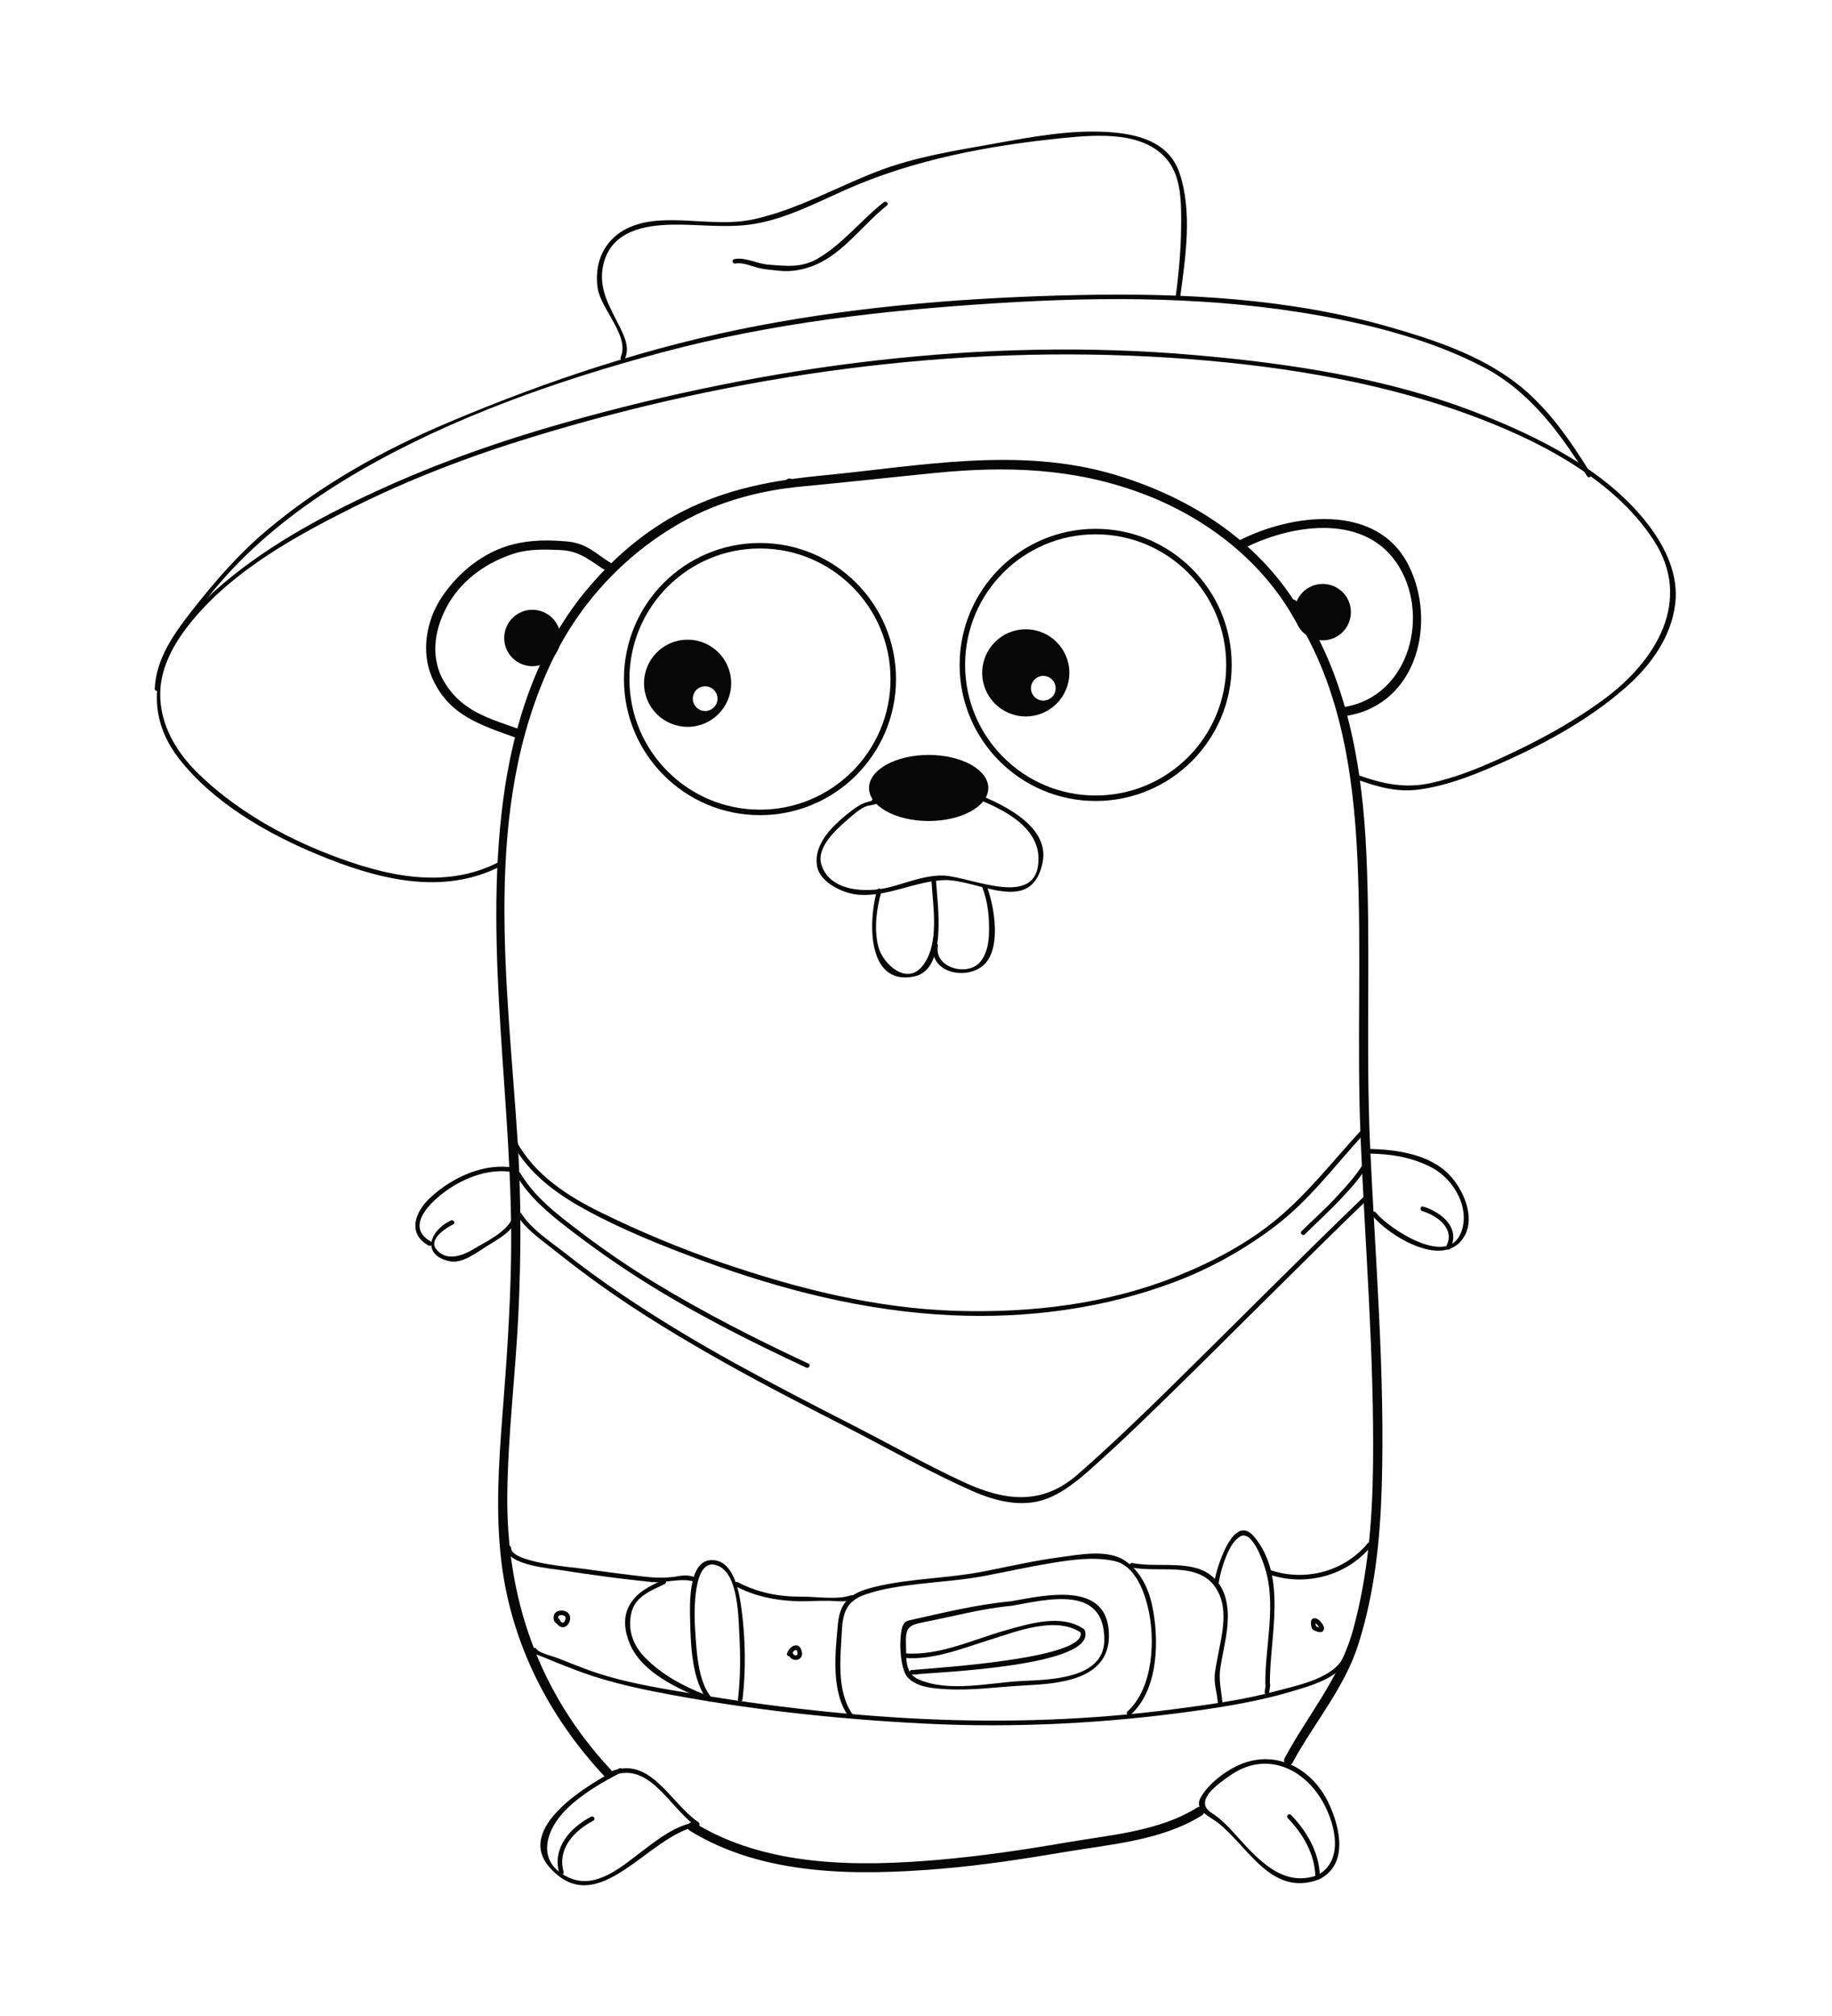 <?xml version="1.0" encoding="utf-8"?>
<!-- Generator: Adobe Illustrator 16.0.0, SVG Export Plug-In . SVG Version: 6.00 Build 0)  -->
<!DOCTYPE svg PUBLIC "-//W3C//DTD SVG 1.1//EN" "http://www.w3.org/Graphics/SVG/1.1/DTD/svg11.dtd">
<svg version="1.1" id="Layer_1" xmlns="http://www.w3.org/2000/svg" xmlns:xlink="http://www.w3.org/1999/xlink" x="0px" y="0px"
	 width="500px" height="550px" viewBox="0 0 500 550" enable-background="new 0 0 500 550" xml:space="preserve">
<g>
	<g>
		<path fill="#070707" d="M355.778,168.251c-10.838-19.802-30.348-32.47-51.615-38.774c-26.208-7.769-53.188-2.299-79.767,0.253
			c-13.483,1.295-25.993,3.618-38.184,9.824c-10.324,5.255-19.363,13.131-26.668,22.061c-13.083,15.994-19.56,36.385-22.216,56.616
			c-5.464,41.615,2.828,83.334,2.15,125.025c-0.232,14.275-1.231,28.504-2.345,42.732c-1.049,13.4-1.906,26.889-0.271,40.275
			c2.706,22.145,12.925,42.109,28.072,58.305c1.104,1.18,2.867-0.592,1.768-1.768c-19.581-20.938-28.571-46.691-28.245-75.18
			c0.187-16.346,2.234-32.643,3.013-48.967c0.742-15.562,0.813-31.143-0.154-46.697c-2.689-43.212-10.078-90.923,9.285-131.52
			c7.605-15.946,20.02-29.276,35.409-37.94c9.962-5.608,21.26-8.682,32.593-9.748c12.236-1.151,24.449-2.508,36.68-3.722
			c19.409-1.925,37.754-1.339,56.234,5.533c17.498,6.507,33.07,18.446,42.104,34.951
			C354.394,170.928,356.553,169.666,355.778,168.251L355.778,168.251z"/>
	</g>
	<g>
		<path fill="#070707" d="M188.276,499.453c19.964,12.322,45.34,12.275,67.951,10.428c11.463-0.938,22.855-2.666,34.188-4.59
			c12.553-2.131,26.641-3.117,37.634-10.033c1.36-0.855,0.107-3.02-1.262-2.158c-10.436,6.564-23.836,7.5-35.755,9.561
			c-11.542,1.996-23.133,3.701-34.806,4.721c-22.122,1.93-47.169,1.961-66.689-10.086
			C188.162,496.445,186.907,498.609,188.276,499.453L188.276,499.453z"/>
	</g>
	<g>
		<path fill="#070707" d="M215.49,133.054c1.612,0,1.612-2.5,0-2.5S213.878,133.054,215.49,133.054L215.49,133.054z"/>
	</g>
	<g>
		<path fill="#070707" d="M141.793,198.96c-8.416-3.014-15.92-4.901-20.71-13.21c-3.956-6.863-2.317-15.028,1.571-21.461
			c3.938-6.517,10.716-11.158,17.905-13.337c4.03-1.221,8.273-1.072,12.428-0.887c5.658,0.252,8.457,3.304,12.926,5.979
			c1.387,0.83,2.643-1.332,1.262-2.159c-4.491-2.688-6.84-5.67-12.407-6.162c-5.026-0.444-9.972-0.443-14.873,0.819
			c-8.004,2.061-14.902,7.69-19.399,14.486c-4.121,6.226-5.628,14.697-2.634,21.693c4.5,10.515,13.352,13.099,23.267,16.65
			C142.65,201.917,143.299,199.5,141.793,198.96L141.793,198.96z"/>
	</g>
	<g>
		<path fill="#070707" d="M339.354,149.672c12.638-6.501,32.261-9.731,41.604,3.594c9.665,13.783,3.997,36.525-13.885,39.594
			c-1.587,0.272-0.912,2.682,0.664,2.411c19.156-3.287,24.455-25.636,16.683-41.081c-8.646-17.18-32.045-14.024-46.328-6.677
			C336.658,148.251,337.923,150.409,339.354,149.672L339.354,149.672z"/>
	</g>
	<g>
		<path fill="#070707" d="M238.74,219.151c0.36-0.054,0.72-0.109,1.08-0.164c-0.105-0.388-0.211-0.776-0.316-1.165
			c-1.733,0.918-3.408,0.895-5.129,1.995c-2.325,1.485-4.453,3.274-6.428,5.192c-3.042,2.954-5.687,6.873-4.959,11.266
			c0.755,4.565,7.357,7.56,11.37,7.839c8.009,0.557,15.222-3.619,23.128-3.996c9.178-0.437,23.969,10.028,27.062-4.771
			c2.188-10.476-12.373-16.706-19.922-19.502c-0.758-0.281-1.081,0.928-0.332,1.205c7.492,2.775,19.013,7.615,19.132,17.048
			c0.183,14.347-18.532,5.008-25.939,4.77c-4.918-0.158-9.915,1.95-14.599,3.155c-6.183,1.59-16.289,1.392-18.694-6.081
			c-1.525-4.738,4.129-9.767,7.254-12.427c1.26-1.072,3.852-3.484,5.63-3.724c0.992-0.134,2.166-0.417,3.059-0.89
			c0.542-0.288,0.303-1.195-0.315-1.165c-0.503,0.025-0.879,0.112-1.412,0.208C237.615,218.09,237.952,219.294,238.74,219.151
			L238.74,219.151z"/>
	</g>
	<g>
		<path fill="#070707" d="M268.054,241.979c1.591,4.021,2.005,8.472,1.861,12.763c-0.091,2.745-0.647,5.751-2.542,7.847
			c-3.488,3.857-12.432,1.412-11.403-4.518c0.137-0.788-1.067-1.125-1.205-0.332c-1.31,7.547,8.658,9.767,13.492,5.733
			c5.243-4.375,3.127-16.455,1.002-21.826C268.966,240.906,267.757,241.229,268.054,241.979L268.054,241.979z"/>
	</g>
	<g>
		<path fill="#070707" d="M166.134,484.926c10.755-5.439,16.432,8.195,23.854,13.285c0.05-0.381,0.1-0.762,0.149-1.143
			c-5.766,0.883-10.489,4.645-15.016,8.068c-5.42,4.1-12.46,10.361-19.693,7.18c-9.393-4.133-6.547-13.125-0.849-18.719
			c4.286-4.205,9.722-7.375,15.051-10.072c0.72-0.365,0.086-1.443-0.631-1.08c-7.657,3.877-28.842,16.076-18.915,27.115
			c13.278,14.766,27.068-9.248,40.384-11.287c0.586-0.09,0.543-0.871,0.149-1.143c-8.047-5.518-13.493-19.162-25.115-13.285
			C164.783,484.211,165.416,485.289,166.134,484.926L166.134,484.926z"/>
	</g>
	<g>
		<path fill="#070707" d="M153.832,510.691c-1.803-6.318,2.892-11.244,8.108-13.984c0.714-0.375,0.082-1.455-0.631-1.08
			c-5.739,3.016-10.636,8.551-8.683,15.396C152.847,511.797,154.053,511.467,153.832,510.691L153.832,510.691z"/>
	</g>
	<g>
		<path fill="#070707" d="M359.508,511.599c-9.179,3.325-15.863-3.977-21.498-10.179c-2.322-2.555-4.427-4.984-7.345-6.838
			c-5.182-3.291,2.182-8.162,4.978-10.139c9.68-6.846,20.204-2.249,25.541,7.421c3.302,5.983,5.726,16.052-1.825,19.797
			c-0.723,0.358-0.089,1.437,0.631,1.08c8.038-3.987,5.816-13.941,2.736-20.595c-4.584-9.898-14.938-15.243-25.091-10.396
			c-3.687,1.76-7.832,4.996-9.889,8.545c-2.109,3.639,2.636,5.351,4.78,7.075c8.314,6.682,14.487,20.08,27.313,15.433
			C360.592,512.531,360.268,511.323,359.508,511.599z"/>
	</g>
	<g>
		<path fill="#070707" d="M351.463,496.02c4.083,4.232,7.307,9.643,7.511,15.648c0.027,0.803,1.277,0.807,1.25,0
			c-0.215-6.342-3.558-12.055-7.876-16.533C351.787,494.555,350.903,495.439,351.463,496.02L351.463,496.02z"/>
	</g>
	<g>
		<path fill="#070707" d="M373.478,314.707c6.102,0.072,12.104,1.03,17.523,3.956c5.912,3.192,10.521,11.301,7.607,17.946
			c-3.961,9.034-19.684-1.557-23.178-5.872c-0.508-0.626-1.387,0.264-0.885,0.885c4.552,5.618,19.76,14.954,25.142,5.618
			c3.04-5.272-0.375-12.814-4.096-16.698c-5.471-5.711-14.621-6.996-22.114-7.085C372.671,313.447,372.672,314.697,373.478,314.707
			L373.478,314.707z"/>
	</g>
	<g>
		<path fill="#070707" d="M388.118,330.383c4.082,1.262,9.099,4.744,6.62,9.574c-0.367,0.717,0.712,1.35,1.08,0.631
			c2.876-5.607-2.413-9.881-7.368-11.41C387.678,328.939,387.351,330.146,388.118,330.383L388.118,330.383z"/>
	</g>
	<path fill="none" stroke="#070707" stroke-width="1.5" stroke-miterlimit="10" d="M335.413,181.396
		c0-20.088-16.288-36.376-36.379-36.376c-20.092,0-36.379,16.288-36.379,36.376c0,20.096,16.287,36.379,36.379,36.379
		C319.125,217.775,335.413,201.493,335.413,181.396z"/>
	<circle fill="none" stroke="#070707" stroke-width="1.5" stroke-miterlimit="10" cx="207.416" cy="185.262" r="36.378"/>
	<circle fill="#070707" cx="361" cy="167.001" r="7.695"/>
	<path fill="#070707" d="M152.999,174.057c0-4.25-3.445-7.697-7.696-7.697c-4.248,0-7.694,3.446-7.694,7.697
		c0,4.248,3.446,7.693,7.694,7.693C149.554,181.75,152.999,178.305,152.999,174.057z"/>
	<ellipse fill="#070707" cx="253.455" cy="214.973" rx="16.278" ry="9.014"/>
	<path fill="#070707" d="M279.958,171.677c-6.569,0-11.891,5.325-11.891,11.893s5.321,11.893,11.891,11.893
		c6.571,0,11.896-5.325,11.896-11.893S286.529,171.677,279.958,171.677z M284.746,191.136c-1.858,0-3.366-1.507-3.366-3.369
		c0-1.856,1.508-3.367,3.366-3.367c1.859,0,3.367,1.511,3.367,3.367C288.113,189.628,286.605,191.136,284.746,191.136z"/>
	<path fill="#070707" d="M187.667,174.513c-6.571,0-11.896,5.325-11.896,11.893s5.324,11.893,11.896,11.893
		c6.564,0,11.89-5.325,11.89-11.893S194.231,174.513,187.667,174.513z M192.45,193.972c-1.859,0-3.364-1.513-3.364-3.372
		s1.505-3.363,3.364-3.363c1.861,0,3.369,1.504,3.369,3.363S194.312,193.972,192.45,193.972z"/>
	<g>
		<path fill="#070707" d="M254.231,240.402c0.389,7.07,2.269,17.063-2.425,23.08c-4.313,5.528-10.851-0.485-12.074-5.177
			c-1.247-4.784-0.532-10.429,0.844-15.104c0.228-0.775-0.978-1.104-1.205-0.332c-2.338,7.945-2.995,26.123,10.056,23.554
			c9.28-1.827,6.396-19.799,6.054-26.021C255.438,239.601,254.188,239.597,254.231,240.402L254.231,240.402z"/>
	</g>
	<g>
		<path fill="#070707" d="M140.533,318.595c-8.338-1.465-16.89,2.483-22.98,8.034c-4.314,3.932-6.518,9.877-0.54,13.198
			c0.705,0.392,1.335-0.688,0.631-1.08c-7.441-4.134,0.128-11.074,4.339-14.026c5.226-3.665,11.815-6.045,18.218-4.921
			C140.989,319.938,141.326,318.733,140.533,318.595L140.533,318.595z"/>
	</g>
	<g>
		<path fill="#070707" d="M123.049,332.958c-5.765,2.725-8.169,9.415-0.367,11.127c3.421,0.751,7.312-2.296,9.963-3.97
			c2.889-1.824,6.875-3.869,8.31-7.167c0.318-0.731-0.758-1.368-1.079-0.631c-1.693,3.893-7.239,6.401-10.743,8.521
			c-3.06,1.85-7.5,3.371-10.135-0.119c-2.056-2.723,2.886-5.832,4.682-6.681C124.408,333.693,123.773,332.616,123.049,332.958
			L123.049,332.958z"/>
	</g>
	<g>
		<path fill="#070707" d="M351.738,165.382c13.943,20.371,17.679,45.151,18.758,69.309c1.128,25.237-0.2,50.516,0.848,75.77
			c1.238,29.818,3.748,59.584,3.391,89.451c-0.18,15.037-1.411,29.848-5.355,44.408c-3.635,13.418-12.308,23.342-18.769,35.324
			c-0.766,1.42,1.394,2.682,2.158,1.262c5.896-10.934,14.15-20.303,17.961-32.314c4.406-13.889,5.948-28.365,6.384-42.867
			c0.936-31.127-1.784-62.234-3.185-93.307c-1.191-26.432,0.178-52.878-1.002-79.296c-1.073-24.017-5.198-48.793-19.03-69.001
			C352.992,162.799,350.824,164.048,351.738,165.382L351.738,165.382z"/>
	</g>
	<g>
		<path fill="#070707" d="M136.181,235.161c-14.883,7.688-31.198,3.735-46.031-1.958c-13.099-5.027-26.115-12.435-36.18-22.299
			c-5.918-5.8-10.335-13.262-10.245-21.732c0.081-7.583,4.279-14.519,8.993-20.159c11.266-13.483,27.744-22.641,43.232-30.388
			c15.717-7.862,32.092-14.112,48.877-19.262c56.148-17.227,115.673-25.566,174.376-21.767c27.146,1.757,55.179,5.944,80.861,15.212
			c18.783,6.778,40.12,17.4,51.316,34.66c10.661,16.435,0.518,32.848-13.466,43.181c-9.183,6.786-19.354,12.194-29.758,16.84
			c-5.686,2.539-11.463,4.772-17.552,6.121c-6.999,1.55-12.982,0.306-19.574-2.028c-0.762-0.27-1.087,0.938-0.332,1.205
			c5.668,2.007,10.771,3.441,16.865,2.577c6.909-0.98,13.344-3.398,19.725-6.139c12.93-5.555,25.93-12.442,36.54-21.789
			c6.735-5.934,12.268-13.604,13.386-22.684c0.959-7.797-2.591-15.303-7.174-21.356c-11.366-15.017-30.303-24.358-47.457-30.976
			c-24.145-9.313-50.775-13.309-76.436-15.546c-57.63-5.024-116.331,2.713-171.834,18.392
			c-17.597,4.971-34.716,10.972-51.332,18.608c-15.787,7.255-31.49,15.809-44.501,27.454c-13.425,12.016-22.12,29.586-9.643,45.623
			c9.344,12.009,23.962,20.428,37.794,26.162c15.957,6.616,33.945,11.513,50.179,3.128
			C137.528,235.87,136.896,234.791,136.181,235.161L136.181,235.161z"/>
	</g>
	<g>
		<path fill="#070707" d="M43.486,187.885c0.297-6.974,4.16-12.832,8.173-18.285c4.214-5.726,8.705-11.314,13.708-16.363
			c9.725-9.814,21.015-17.938,32.952-24.837c25.355-14.655,54.215-24.731,82.413-32.274c30.044-8.037,60.547-11.492,91.504-13.424
			c29.461-1.838,59.276-1.801,88.402,3.488c15.076,2.738,30.761,6.898,44.386,14.052c12.501,6.563,20.834,17.957,28.128,29.669
			c0.426,0.683,1.507,0.056,1.08-0.631c-5.658-9.085-11.858-18.239-20.463-24.813c-10.011-7.648-22.305-11.729-34.284-15.183
			c-27.473-7.921-56.566-9.388-84.999-8.792c-29.245,0.614-58.621,2.865-87.379,8.33c-29.238,5.557-57.333,14.835-84.701,26.418
			c-17.845,7.552-34.778,16.943-49.632,29.468c-7.685,6.48-14.012,13.786-20.196,21.654c-4.949,6.295-9.988,13.243-10.341,21.522
			C42.202,188.691,43.452,188.688,43.486,187.885L43.486,187.885z"/>
	</g>
	<g>
		<path fill="#070707" d="M170.48,98.059c1.333-2.969,0.277-5.549-1.081-8.349c-2.845-5.865-6.411-11.046-4.642-17.89
			c2.272-8.79,11.08-10.417,18.9-10.53c6.851-0.099,13.697,0.849,20.533,0.038c9.183-1.09,18.151-5.794,26.5-9.508
			c18.669-8.306,39.285-12.146,59.586-14.177c9.275-0.928,22.474-1.934,28.703,6.494c3.174,4.294,3.365,10.273,3.396,15.378
			c0.043,7.13-0.54,14.279-1.496,21.34c-0.106,0.788,1.098,1.128,1.205,0.332c1.46-10.782,3.427-23.518-0.192-34.062
			c-2.908-8.475-11.413-10.587-19.425-11.106c-10.164-0.658-20.547,1.268-30.509,3.061c-11.133,2.004-22.171,3.66-32.773,7.776
			c-11.109,4.314-21.634,10.32-33.35,12.94c-8.162,1.826-16.943-0.073-25.224,0.338c-6.094,0.302-11.985,2.1-15.411,7.454
			c-2.083,3.256-2.657,7.301-2.078,11.041c0.888,5.736,8.822,13.125,6.276,18.797C169.074,98.157,170.15,98.793,170.48,98.059
			L170.48,98.059z"/>
	</g>
	<g>
		<path fill="#070707" d="M200.703,71.909c1.889-0.41,4.366,0.696,6.185,1.158c1.854,0.471,3.806,0.578,5.702,0.792
			c3.471,0.391,6.876-0.288,10.059-1.642c7.573-3.222,13.075-11.172,19.434-16.161c0.634-0.497-0.258-1.375-0.885-0.884
			c-6.209,4.873-11.287,11.516-18.168,15.459c-4.378,2.509-8.757,1.93-13.522,1.547c-2.981-0.24-6.147-2.124-9.136-1.475
			C199.583,70.875,199.917,72.08,200.703,71.909L200.703,71.909z"/>
	</g>
	<g>
		<path fill="#070707" d="M145.363,450.523c0.456,0.844,2.186,1.242,2.975,1.581c2.701,1.161,5.445,2.226,8.184,3.292
			c7.384,2.873,15.002,4.711,22.777,6.234c23.877,4.679,48.735,7.371,73.018,8.597c24.593,1.241,49.275-0.027,73.652-3.435
			c8.936-1.249,17.832-2.739,26.49-5.316c4.933-1.468,12.849-3.591,15.265-8.741c0.34-0.726-0.737-1.36-1.08-0.631
			c-2.725,5.811-12.722,7.73-18.281,9.236c-9.244,2.505-18.842,3.772-28.318,5c-22.439,2.907-45.133,3.665-67.728,2.637
			c-23.024-1.049-46.347-3.962-69.052-7.883c-7.776-1.343-15.75-2.888-23.159-5.66c-2.657-0.993-5.296-2.034-7.929-3.09
			c-1.199-0.479-5.173-1.413-5.735-2.452C146.059,449.184,144.979,449.814,145.363,450.523L145.363,450.523z"/>
	</g>
	<g>
		<path fill="#070707" d="M232.665,467.66c-4.438-6.337-3.266-15.508-2.889-22.875c0.259-5.047,1.466-8.092,6.412-9.79
			c4.539-1.559,9.369-2.231,14.111-2.796c6.199-0.738,12.417-1.11,18.557-2.284c5.983-1.144,11.926-2.469,17.938-3.457
			c5.609-0.922,11.744-1.824,17.374-0.576c5.369,1.189,7.884,7.654,9.055,12.336c2.173,8.688,1.629,22.273-5.52,28.707
			c-0.6,0.541,0.287,1.422,0.885,0.885c7.659-6.895,7.841-20.672,5.84-29.925c-1.027-4.749-3.328-9.372-7.437-12.13
			c-4.709-3.161-12.494-1.614-17.65-0.931c-7,0.928-13.896,2.524-20.817,3.886c-9.652,1.898-19.556,1.851-29.161,4.076
			c-6.372,1.477-10.049,3.38-10.678,10.26c-0.728,7.962-1.943,18.33,2.9,25.245C232.044,468.946,233.129,468.322,232.665,467.66
			L232.665,467.66z"/>
	</g>
	<g>
		<path fill="#070707" d="M276.013,436.85c-9.405,0.864-18.739,3.172-27.942,5.229c-1.681,0.376-1.946,1.976-2.147,3.446
			c-0.416,3.043-0.208,7.324,0.793,10.295c1.496,4.438,7.843,4.821,11.643,5.033c7.113,0.396,14.239-0.675,21.331-1.04
			c9.06-0.465,22.809-1.373,22.962-13.375c0.198-15.438-17.415-11.214-26.806-9.565c-0.793,0.139-0.456,1.344,0.332,1.205
			c9.703-1.703,25.406-5.858,25.21,9.472c-0.137,10.635-15.264,10.684-22.588,11.06c-8.699,0.447-19.656,3.142-27.963-0.382
			c-3.973-1.686-3.43-5.714-3.559-9.063c-0.189-4.913,0.327-5.741,4.805-6.602c7.995-1.537,15.794-3.715,23.93-4.462
			C276.809,438.026,276.815,436.775,276.013,436.85z"/>
	</g>
	<g>
		<path fill="#070707" d="M246.871,452.299c7.806,0.678,15.814-2.617,23.13-4.883c7.159-2.217,18.195-6.73,25.128-1.926
			c0.664,0.461,1.288-0.623,0.631-1.08c-6.058-4.197-14.805-1.451-21.223,0.346c-8.784,2.459-18.359,7.102-27.666,6.293
			C246.067,450.98,246.074,452.23,246.871,452.299L246.871,452.299z"/>
	</g>
	<g>
		<path fill="#070707" d="M249.857,456.785c5.74-0.553,49.841-2.211,46.189-12c-0.279-0.748-1.487-0.426-1.205,0.332
			c2.741,7.35-39.585,9.898-44.984,10.418C249.062,455.611,249.055,456.863,249.857,456.785L249.857,456.785z"/>
	</g>
	<g>
		<path fill="#070707" d="M346.585,459.461c-0.117-12.88,4.938-29.342-4.362-40.298c-5.673-6.684-10.271,8.996-10.764,12.169
			c-0.123,0.788,1.082,1.127,1.205,0.332c0.461-2.962,1.382-5.828,2.647-8.542c0.677-1.451,1.585-2.837,2.896-3.785
			c3.453-2.495,6.497,6.779,6.974,8.242c3.293,10.112,0.059,21.52,0.153,31.882C345.342,460.267,346.593,460.268,346.585,459.461
			L346.585,459.461z"/>
	</g>
	<g>
		<path fill="#070707" d="M308.729,427.616c8.302,1.702,19.987-2.341,24.145,7.595c2.057,4.917,0.614,10.92-0.352,15.89
			c-0.337,1.729-0.7,3.465-0.928,5.214c-0.374,2.871,0.488,5.122,0.76,8.003c0.075,0.795,1.325,0.803,1.25,0
			c-0.313-3.328-1.062-6.108-0.51-9.523c0.452-2.795,1.078-5.561,1.538-8.356c0.697-4.238,0.9-9.335-1.258-13.241
			c-4.896-8.864-16.203-5.122-24.313-6.785C308.275,426.25,307.94,427.454,308.729,427.616L308.729,427.616z"/>
	</g>
	<g>
		<path fill="#070707" d="M202.658,463.631c0.943-8.047,0.802-16.455-0.256-24.475c-0.609-4.621-2.1-14.047-8.589-13.514
			c-6.101,0.502-5.547,12.793-5.457,16.613c0.15,6.418,0.475,16.711,5.015,21.816c0.537,0.604,1.418-0.283,0.885-0.885
			c-3.904-4.389-4.175-13.377-4.551-18.832c-0.24-3.48-0.855-20.537,6.49-17.08c5.366,2.523,5.337,14.189,5.602,18.963
			c0.318,5.754,0.283,11.66-0.389,17.393C201.314,464.43,202.565,464.422,202.658,463.631L202.658,463.631z"/>
	</g>
	<g>
		<path fill="#070707" d="M200.717,432.72c5.194,2.748,10.633,3.862,16.471,4.106c3.083,0.129,6.166-0.177,9.248-0.097
			c2.136,0.057,4.057,0.413,6.117-0.289c0.759-0.259,0.433-1.466-0.332-1.205c-3.78,1.288-9.421,0.33-13.401,0.361
			c-6.147,0.05-12.017-1.07-17.471-3.957C200.636,431.264,200.004,432.342,200.717,432.72L200.717,432.72z"/>
	</g>
	<g>
		<path fill="#070707" d="M346.662,429.647c9.839,3.179,20.865,0.259,27.52-7.737c0.511-0.615-0.368-1.505-0.885-0.885
			c-6.39,7.68-16.848,10.472-26.303,7.417C346.225,428.193,345.898,429.4,346.662,429.647L346.662,429.647z"/>
	</g>
	<g>
		<path fill="#070707" d="M189.703,430.271c-1.543-0.48-2.797-0.58-4.438-0.29c-3.308,0.585-6.149,0.516-9.462,0.146
			c-5.724-0.641-11.418-1.43-17.125-2.203c-2.85-0.387-19.198-1.686-19.198-5.616c0-0.806-1.25-0.806-1.25,0
			c0,4.746,12.391,5.633,15.417,6.13c4.054,0.666,8.143,1.206,12.211,1.769c3.905,0.54,7.826,0.934,11.744,1.372
			c3.766,0.421,8.255-1.195,11.77-0.102C190.142,431.717,190.47,430.51,189.703,430.271L189.703,430.271z"/>
	</g>
	<g>
		<path fill="#070707" d="M139.876,312.046c4.486,8.089,11.692,13.442,19.661,17.831c10.127,5.577,21.055,9.943,31.879,13.952
			c21.958,8.132,44.82,13.917,68.266,14.995c20.791,0.956,41.915-1.822,61.397-9.27c9.698-3.706,18.801-8.837,27.056-15.12
			c9.197-7.001,16.187-16.427,23.956-24.874c0.544-0.593-0.338-1.479-0.885-0.885c-7.378,8.024-14.072,16.667-22.466,23.693
			c-8.237,6.896-18.055,12.034-27.993,15.98c-18.81,7.468-39.398,9.865-59.514,9.282c-22.062-0.639-43.475-6.026-64.268-13.149
			c-11.216-3.842-22.191-8.426-32.836-13.641c-9.241-4.526-18.064-10.215-23.174-19.427
			C140.564,310.71,139.484,311.341,139.876,312.046L139.876,312.046z"/>
	</g>
	<g>
		<path fill="#070707" d="M141.182,331.643c2.364,3.67,5.872,6.09,9.239,8.767c4.602,3.658,9.246,7.223,14.041,10.628
			c10.333,7.34,21.206,13.9,32.237,20.128c11.046,6.236,22.334,12.037,33.626,17.811c11.575,5.917,22.998,12.451,34.879,17.725
			c6.9,3.063,14.839,4.981,21.995,1.547c5.116-2.455,9.145-6.243,13.32-10.012c5.126-4.627,10.11-9.41,15.064-14.22
			c19.32-18.756,38.172-38.001,57.553-56.688c0.581-0.561-0.305-1.443-0.885-0.885c-17.569,16.942-34.769,34.305-52.17,51.424
			c-8.481,8.344-17.052,16.597-26.01,24.432c-9.812,8.581-20.086,7.133-31.118,2.015c-10.299-4.777-20.269-10.43-30.383-15.592
			c-10.762-5.492-21.499-11.033-32.079-16.87c-10.568-5.831-20.917-12.053-30.927-18.8c-5.328-3.591-10.511-7.395-15.565-11.361
			c-4.093-3.213-8.881-6.243-11.738-10.678C141.827,330.337,140.744,330.963,141.182,331.643L141.182,331.643z"/>
	</g>
	<g>
		<path fill="#070707" d="M140.921,320.668c3.506,5.88,8.609,10.169,13.97,14.313c6.353,4.91,12.877,9.531,19.647,13.849
			c14.502,9.249,29.919,17.007,45.49,24.272c0.726,0.338,1.361-0.739,0.631-1.08c-14.448-6.741-28.655-13.965-42.275-22.269
			c-7.009-4.272-13.784-8.916-20.311-13.895c-6.045-4.61-12.116-9.189-16.072-15.822
			C141.588,319.346,140.507,319.974,140.921,320.668L140.921,320.668z"/>
	</g>
	<g>
		<path fill="#070707" d="M372.677,316.38c-1.737,3.472-5.109,7.059-7.686,9.896c-3.064,3.377-6.52,6.394-9.76,9.597
			c-0.573,0.567,0.311,1.451,0.885,0.885c3.245-3.21,6.625-6.277,9.76-9.597c2.798-2.965,6.057-6.507,7.881-10.149
			C374.116,316.292,373.038,315.659,372.677,316.38L372.677,316.38z"/>
	</g>
	<g>
		<path fill="#070707" d="M345.419,459.614c-0.013,0.709-0.228,1.388-0.262,2.091c-0.039,0.806,1.211,0.803,1.25,0
			c0.031-0.64,0.249-1.395,0.262-2.091C346.684,458.808,345.434,458.81,345.419,459.614L345.419,459.614z"/>
	</g>
	<g>
		<path fill="#070707" d="M250.154,455.593c-0.436,0-0.871,0-1.307,0c-0.806,0-0.806,1.25,0,1.25c0.436,0,0.871,0,1.307,0
			C250.96,456.843,250.96,455.593,250.154,455.593L250.154,455.593z"/>
	</g>
	<g>
		<path fill="#070707" d="M152.489,441.83c-0.118-0.068,0.098,0.101-0.011-0.013c0.093,0.097-0.04-0.073-0.058-0.107
			c-0.005-0.011-0.083-0.287-0.087-0.354c-0.02-0.268,0.041-0.517,0.349-0.632c0.371-0.14,0.923-0.109,1.246,0.045
			c0.291,0.139,0.357,0.267,0.422,0.565c0.079,0.358-0.192,1.033-0.468,1.238c-0.045,0.034-0.095,0.062-0.144,0.09
			c-0.082,0.045,0.046-0.006-0.107,0.035c-0.091,0.024,0.062,0.007-0.105,0.003c0.134,0.003-0.077-0.022-0.116-0.035
			c0.091,0.03-0.111-0.071-0.137-0.088c-0.003-0.002-0.123-0.118-0.16-0.157c-0.171-0.179-0.289-0.409-0.401-0.627
			c-0.369-0.717-1.448-0.084-1.079,0.631c0.544,1.056,1.696,2.036,2.879,1.228c0.877-0.599,1.336-1.876,0.975-2.887
			c-0.492-1.378-2.358-1.711-3.546-1.066c-1.086,0.59-1.189,2.573-0.084,3.212C152.557,443.313,153.186,442.233,152.489,441.83
			L152.489,441.83z"/>
	</g>
	<g>
		<path fill="#070707" d="M359.188,443.771c-0.096-0.395-0.172-0.718-0.149-1.118c-0.001,0.021,0.062-0.144,0.019-0.069
			c-0.051,0.087-0.152,0.14-0.242,0.144c-0.174,0.006,0.143,0.059,0-0.005c0.1,0.045,0.192,0.105,0.282,0.167
			c0.082,0.058-0.08-0.068,0.055,0.044c0.051,0.041,0.098,0.085,0.146,0.129c0.112,0.104,0.216,0.216,0.315,0.331
			c0.018,0.02,0.156,0.192,0.063,0.073c0.042,0.053,0.081,0.108,0.119,0.163c0.073,0.105,0.14,0.215,0.201,0.328
			c0.028,0.052,0.054,0.105,0.079,0.159c-0.076-0.165-0.003,0.002,0.01,0.04c0.074,0.226,0.038-0.046,0.025,0.164
			c0.007-0.121,0.012-0.181,0.156-0.275c-0.073,0.048,0.162-0.046,0.005-0.011c0.197-0.045-0.009-0.008-0.076-0.013
			c-0.084-0.005,0.073,0.018-0.1-0.02c-0.086-0.019-0.171-0.045-0.256-0.071c-0.233-0.071-0.457-0.169-0.678-0.272
			c-0.726-0.339-1.36,0.738-0.631,1.08c0.697,0.325,2.196,1.031,2.71,0.028c0.386-0.753-0.221-1.613-0.679-2.18
			c-0.459-0.566-1.182-1.224-1.969-1.084c-1.142,0.202-0.791,1.864-0.611,2.6C358.174,444.887,359.379,444.555,359.188,443.771
			L359.188,443.771z"/>
	</g>
	<g>
		<path fill="#070707" d="M216.006,451.42c0.179-0.502,0.527-0.953,0.993-1.217c0.493-0.279,0.606,0.398,0.653,0.789
			c0.046,0.384-0.079,0.603-0.485,0.616c-0.586,0.019-0.825-0.559-0.9-1.044c-0.122-0.795-1.327-0.456-1.205,0.332
			c0.168,1.091,0.979,1.926,2.105,1.962c1.022,0.032,1.866-0.848,1.735-1.866c-0.136-1.061-0.646-2.343-1.962-2.08
			c-1.05,0.21-1.8,1.225-2.14,2.176C214.529,451.849,215.737,452.174,216.006,451.42L216.006,451.42z"/>
	</g>
	<g>
		<path fill="#070707" d="M180.813,431.048c-3.731,1.854-6.949,3.222-9.058,6.967c-1.848,3.281-1.232,7.235,0.158,10.509
			c3.283,7.732,13.069,12.228,20.331,15.09c0.75,0.296,1.073-0.913,0.332-1.205c-6.101-2.404-11.9-5.473-16.533-10.195
			c-3.307-3.371-4.85-7.685-3.688-12.351c1.108-4.451,5.503-5.953,9.088-7.734C182.166,431.769,181.533,430.69,180.813,431.048
			L180.813,431.048z"/>
	</g>
</g>
</svg>
